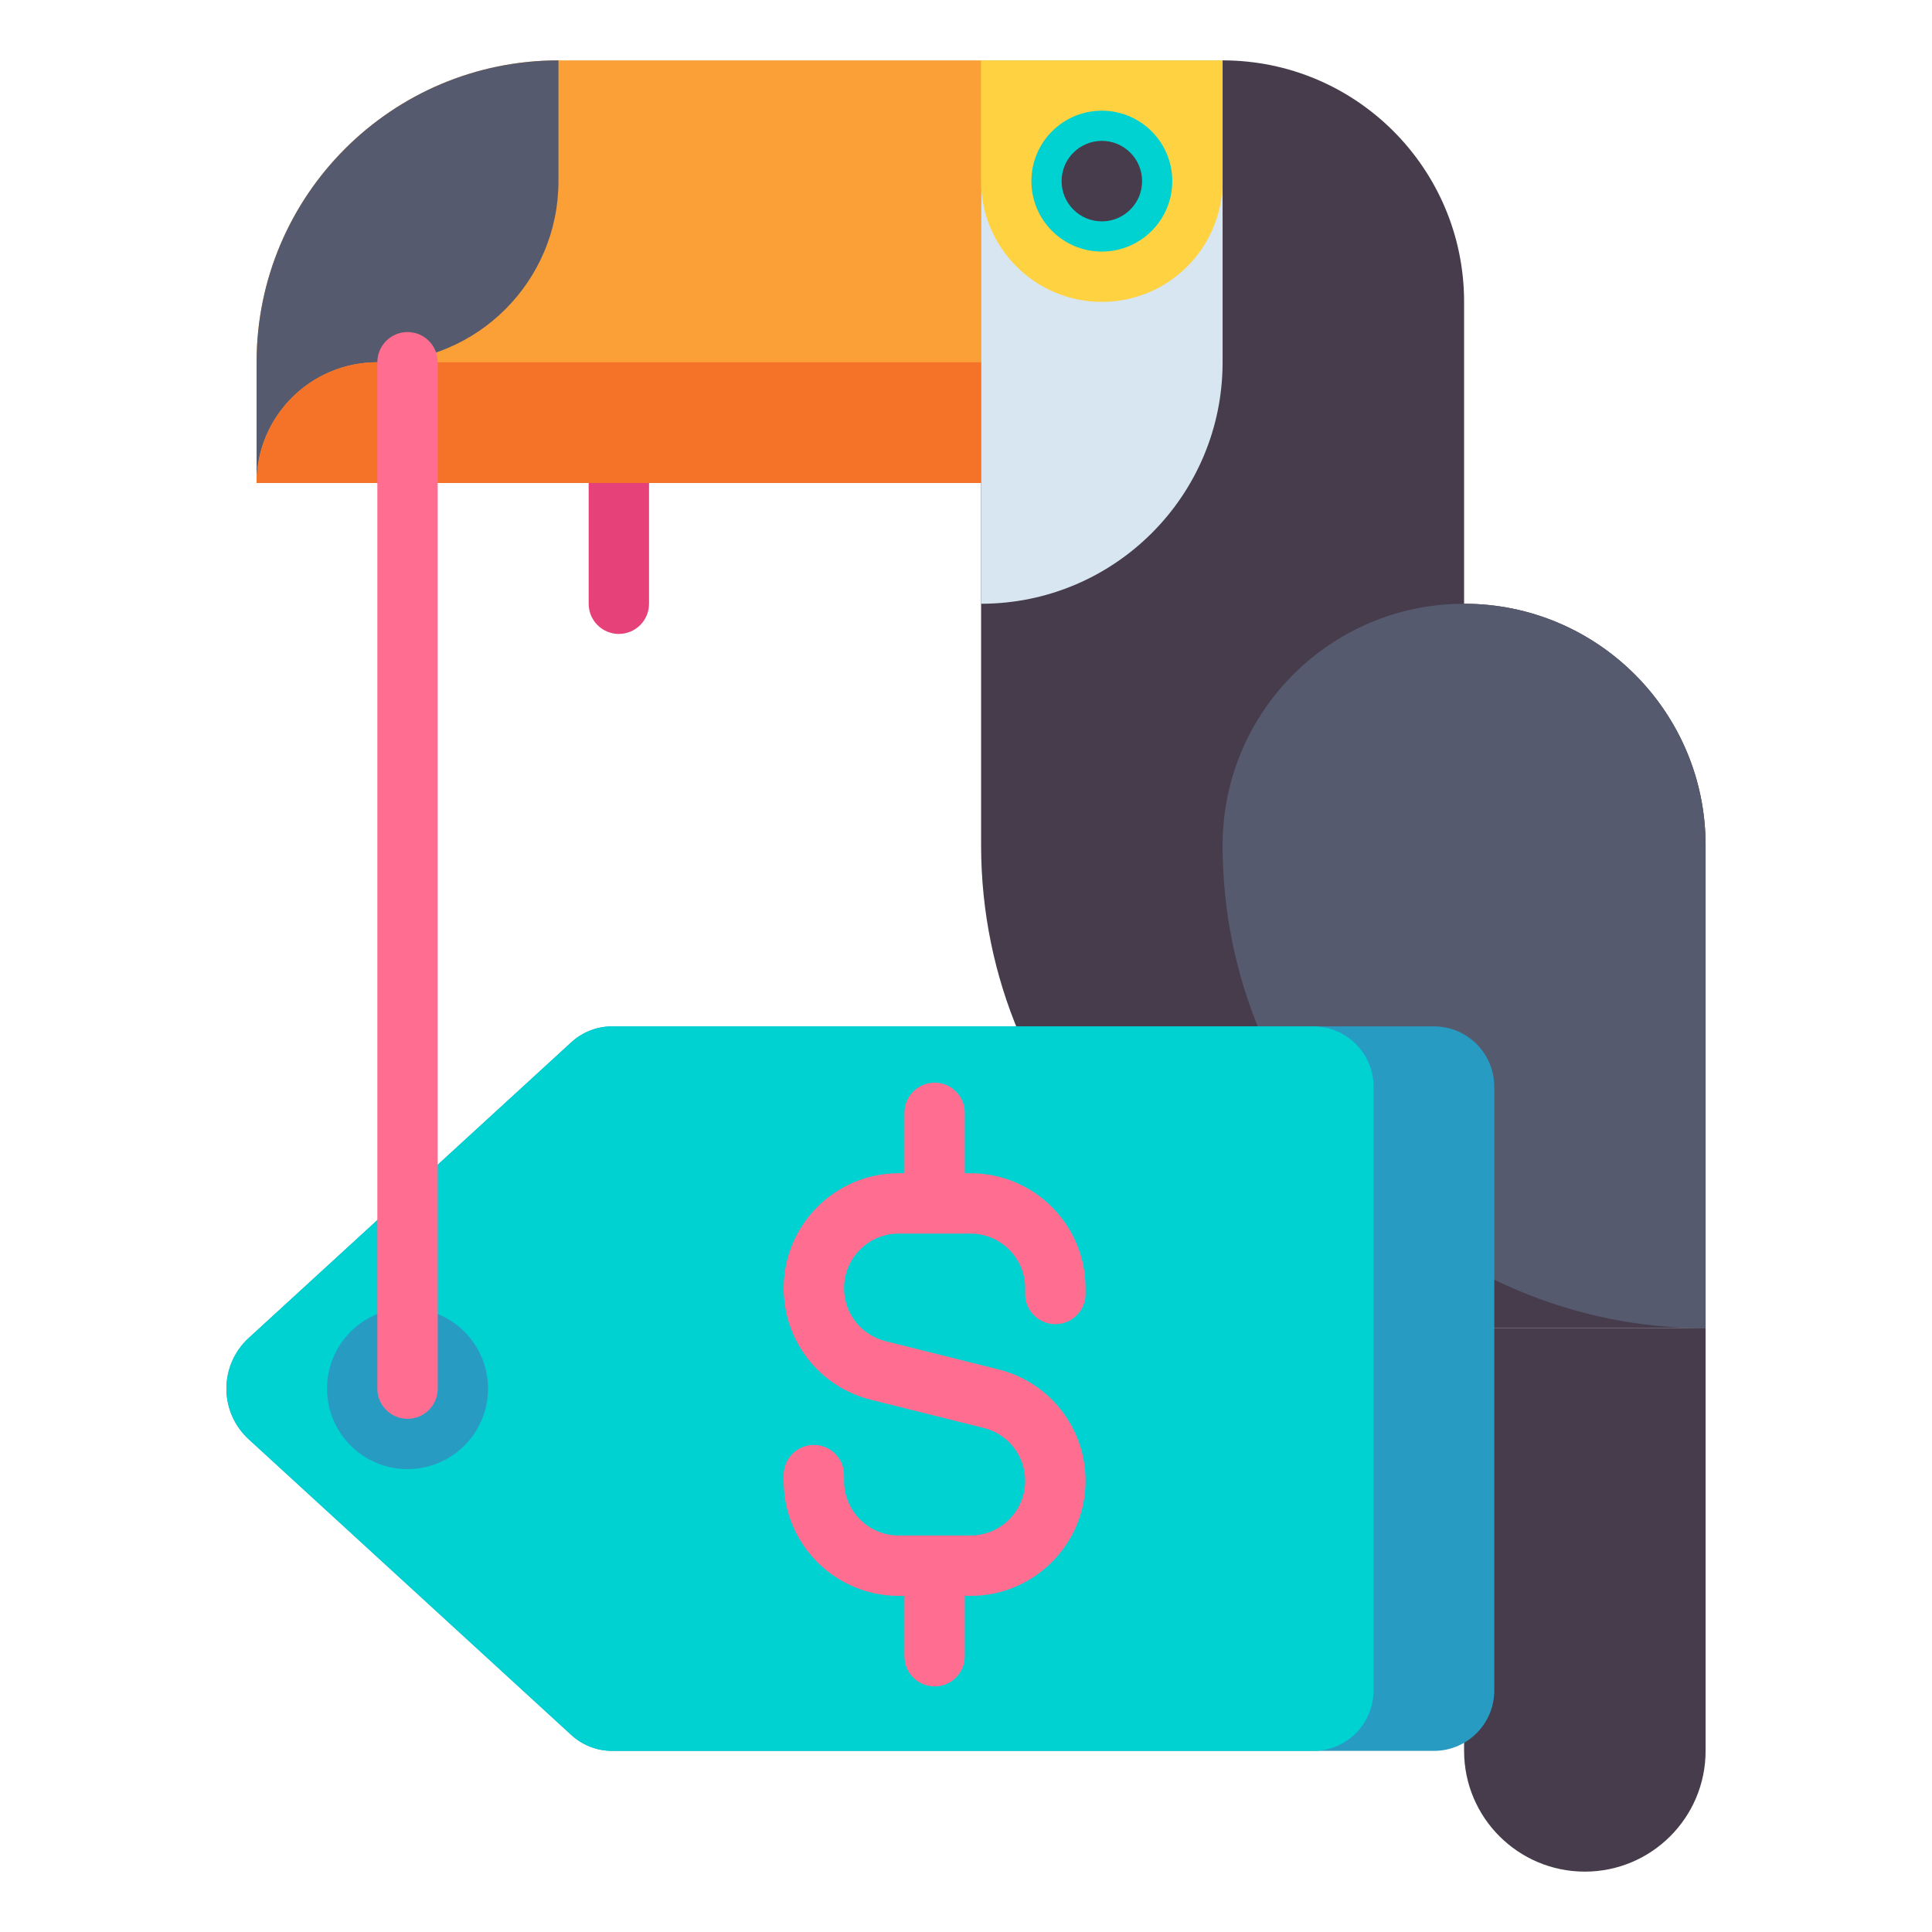 <?xml version="1.0" encoding="utf-8"?>
<!-- Generator: Adobe Illustrator 23.0.0, SVG Export Plug-In . SVG Version: 6.00 Build 0)  -->
<svg version="1.1" id="Layer_1" xmlns="http://www.w3.org/2000/svg" xmlns:xlink="http://www.w3.org/1999/xlink" x="0px" y="0px"
	 viewBox="0 0 512 512" style="enable-background:new 0 0 512 512;" xml:space="preserve">
<style type="text/css">
	.st0{fill:#463C4B;}
	.st1{fill:#555A6E;}
	.st2{fill:#289BC3;}
	.st3{fill:#00D2D2;}
	.st4{fill:#D7E6F0;}
	.st5{fill:#FF6E91;}
	.st6{fill:#6E7896;}
	.st7{fill:#FAA037;}
	.st8{fill:#E64178;}
	.st9{fill:#FAB991;}
	.st10{fill:#A5C3DC;}
	.st11{fill:#F0915A;}
	.st12{fill:#FFD241;}
	.st13{fill:#32283C;}
	.st14{fill:#E6E6EB;}
	.st15{fill:#466932;}
	.st16{fill:#78AF41;}
	.st17{fill:#F57328;}
	.st18{fill:#C8733C;}
</style>
<g>
	<g>
		<path class="st8" d="M164,168c-4.418,0-8-3.582-8-8v-32c0-4.418,3.582-8,8-8s8,3.582,8,8v32C172,164.418,168.418,168,164,168z"/>
	</g>
	<g>
		<path class="st7" d="M68,128h192V16H148c-44.183,0-80,35.817-80,80V128z"/>
	</g>
	<g>
		<path class="st1" d="M68,128L68,128c0-17.673,14.327-32,32-32h0c26.51,0,48-21.49,48-48V16h0c-44.183,0-80,35.817-80,80V128z"/>
	</g>
	<g>
		<path class="st0" d="M452,352h-64c-70.692,0-128-57.308-128-128V16h64c35.346,0,64,28.654,64,64v80h0c35.346,0,64,28.654,64,64
			V352z"/>
	</g>
	<g>
		<path class="st1" d="M452,352L452,352l0-128c0-35.346-28.654-64-64-64h0c-35.346,0-64,28.654-64,64v0
			C324,294.693,381.307,352,452,352z"/>
	</g>
	<g>
		<path class="st4" d="M260,160L260,160l0-144h64v80C324,131.346,295.346,160,260,160z"/>
	</g>
	<g>
		<path class="st12" d="M292,80L292,80c-17.673,0-32-14.327-32-32V16h64v32C324,65.673,309.673,80,292,80z"/>
	</g>
	<g>
		<path class="st0" d="M420,496L420,496c17.673,0,32-14.327,32-32V352h-64v112C388,481.673,402.327,496,420,496z"/>
	</g>
	<g>
		<path class="st2" d="M162.224,464H380c8.837,0,16-7.163,16-16V288c0-8.837-7.163-16-16-16H162.224
			c-4.003,0-7.861,1.501-10.812,4.206l-85.515,78.389C62.139,358.039,60,362.902,60,368l0,0c0,5.098,2.139,9.961,5.897,13.406
			l85.515,78.389C154.363,462.499,158.221,464,162.224,464z"/>
	</g>
	<g>
		<path class="st3" d="M162.224,464H348c8.837,0,16-7.163,16-16V288c0-8.837-7.163-16-16-16H162.224
			c-4.003,0-7.861,1.501-10.812,4.206l-85.515,78.389C62.139,358.039,60,362.902,60,368l0,0c0,5.098,2.139,9.961,5.897,13.406
			l85.515,78.389C154.363,462.499,158.221,464,162.224,464z"/>
	</g>
	<g>
		<circle class="st2" cx="108" cy="368" r="21.333"/>
	</g>
	<path class="st5" d="M279.681,350.92c4.418,0,8-3.582,8-8v-1.538c0-16.797-13.665-30.462-30.462-30.462h-1.538v-16
		c0-4.418-3.582-8-8-8s-8,3.582-8,8v16h-1.538c-16.797,0-30.462,13.665-30.462,30.462c0,14.004,9.488,26.156,23.074,29.553
		l29.972,7.493c6.449,1.612,10.954,7.382,10.954,14.03c0,7.975-6.487,14.462-14.462,14.462h-19.076
		c-7.975,0-14.462-6.488-14.462-14.462v-1.538c0-4.418-3.582-8-8-8s-8,3.582-8,8v1.538c0,16.797,13.665,30.462,30.462,30.462h1.538
		v16c0,4.418,3.582,8,8,8s8-3.582,8-8v-16h1.538c16.797,0,30.462-13.666,30.462-30.462c0-14.003-9.488-26.156-23.073-29.553
		l-29.972-7.493c-6.45-1.612-10.955-7.382-10.955-14.03c0-7.974,6.487-14.462,14.462-14.462h19.076
		c7.975,0,14.462,6.488,14.462,14.462v1.538C271.681,347.339,275.263,350.92,279.681,350.92z"/>
	<g>
		<circle class="st3" cx="292" cy="48" r="18.667"/>
	</g>
	<g>
		<circle class="st0" cx="292" cy="48" r="10.667"/>
	</g>
	<g>
		<path class="st17" d="M68,128L68,128c0-17.673,14.327-32,32-32h160v32H68z"/>
	</g>
	<g>
		<path class="st5" d="M108,376c-4.418,0-8-3.582-8-8V96c0-4.418,3.582-8,8-8s8,3.582,8,8v272C116,372.418,112.418,376,108,376z"/>
	</g>
</g>
</svg>
